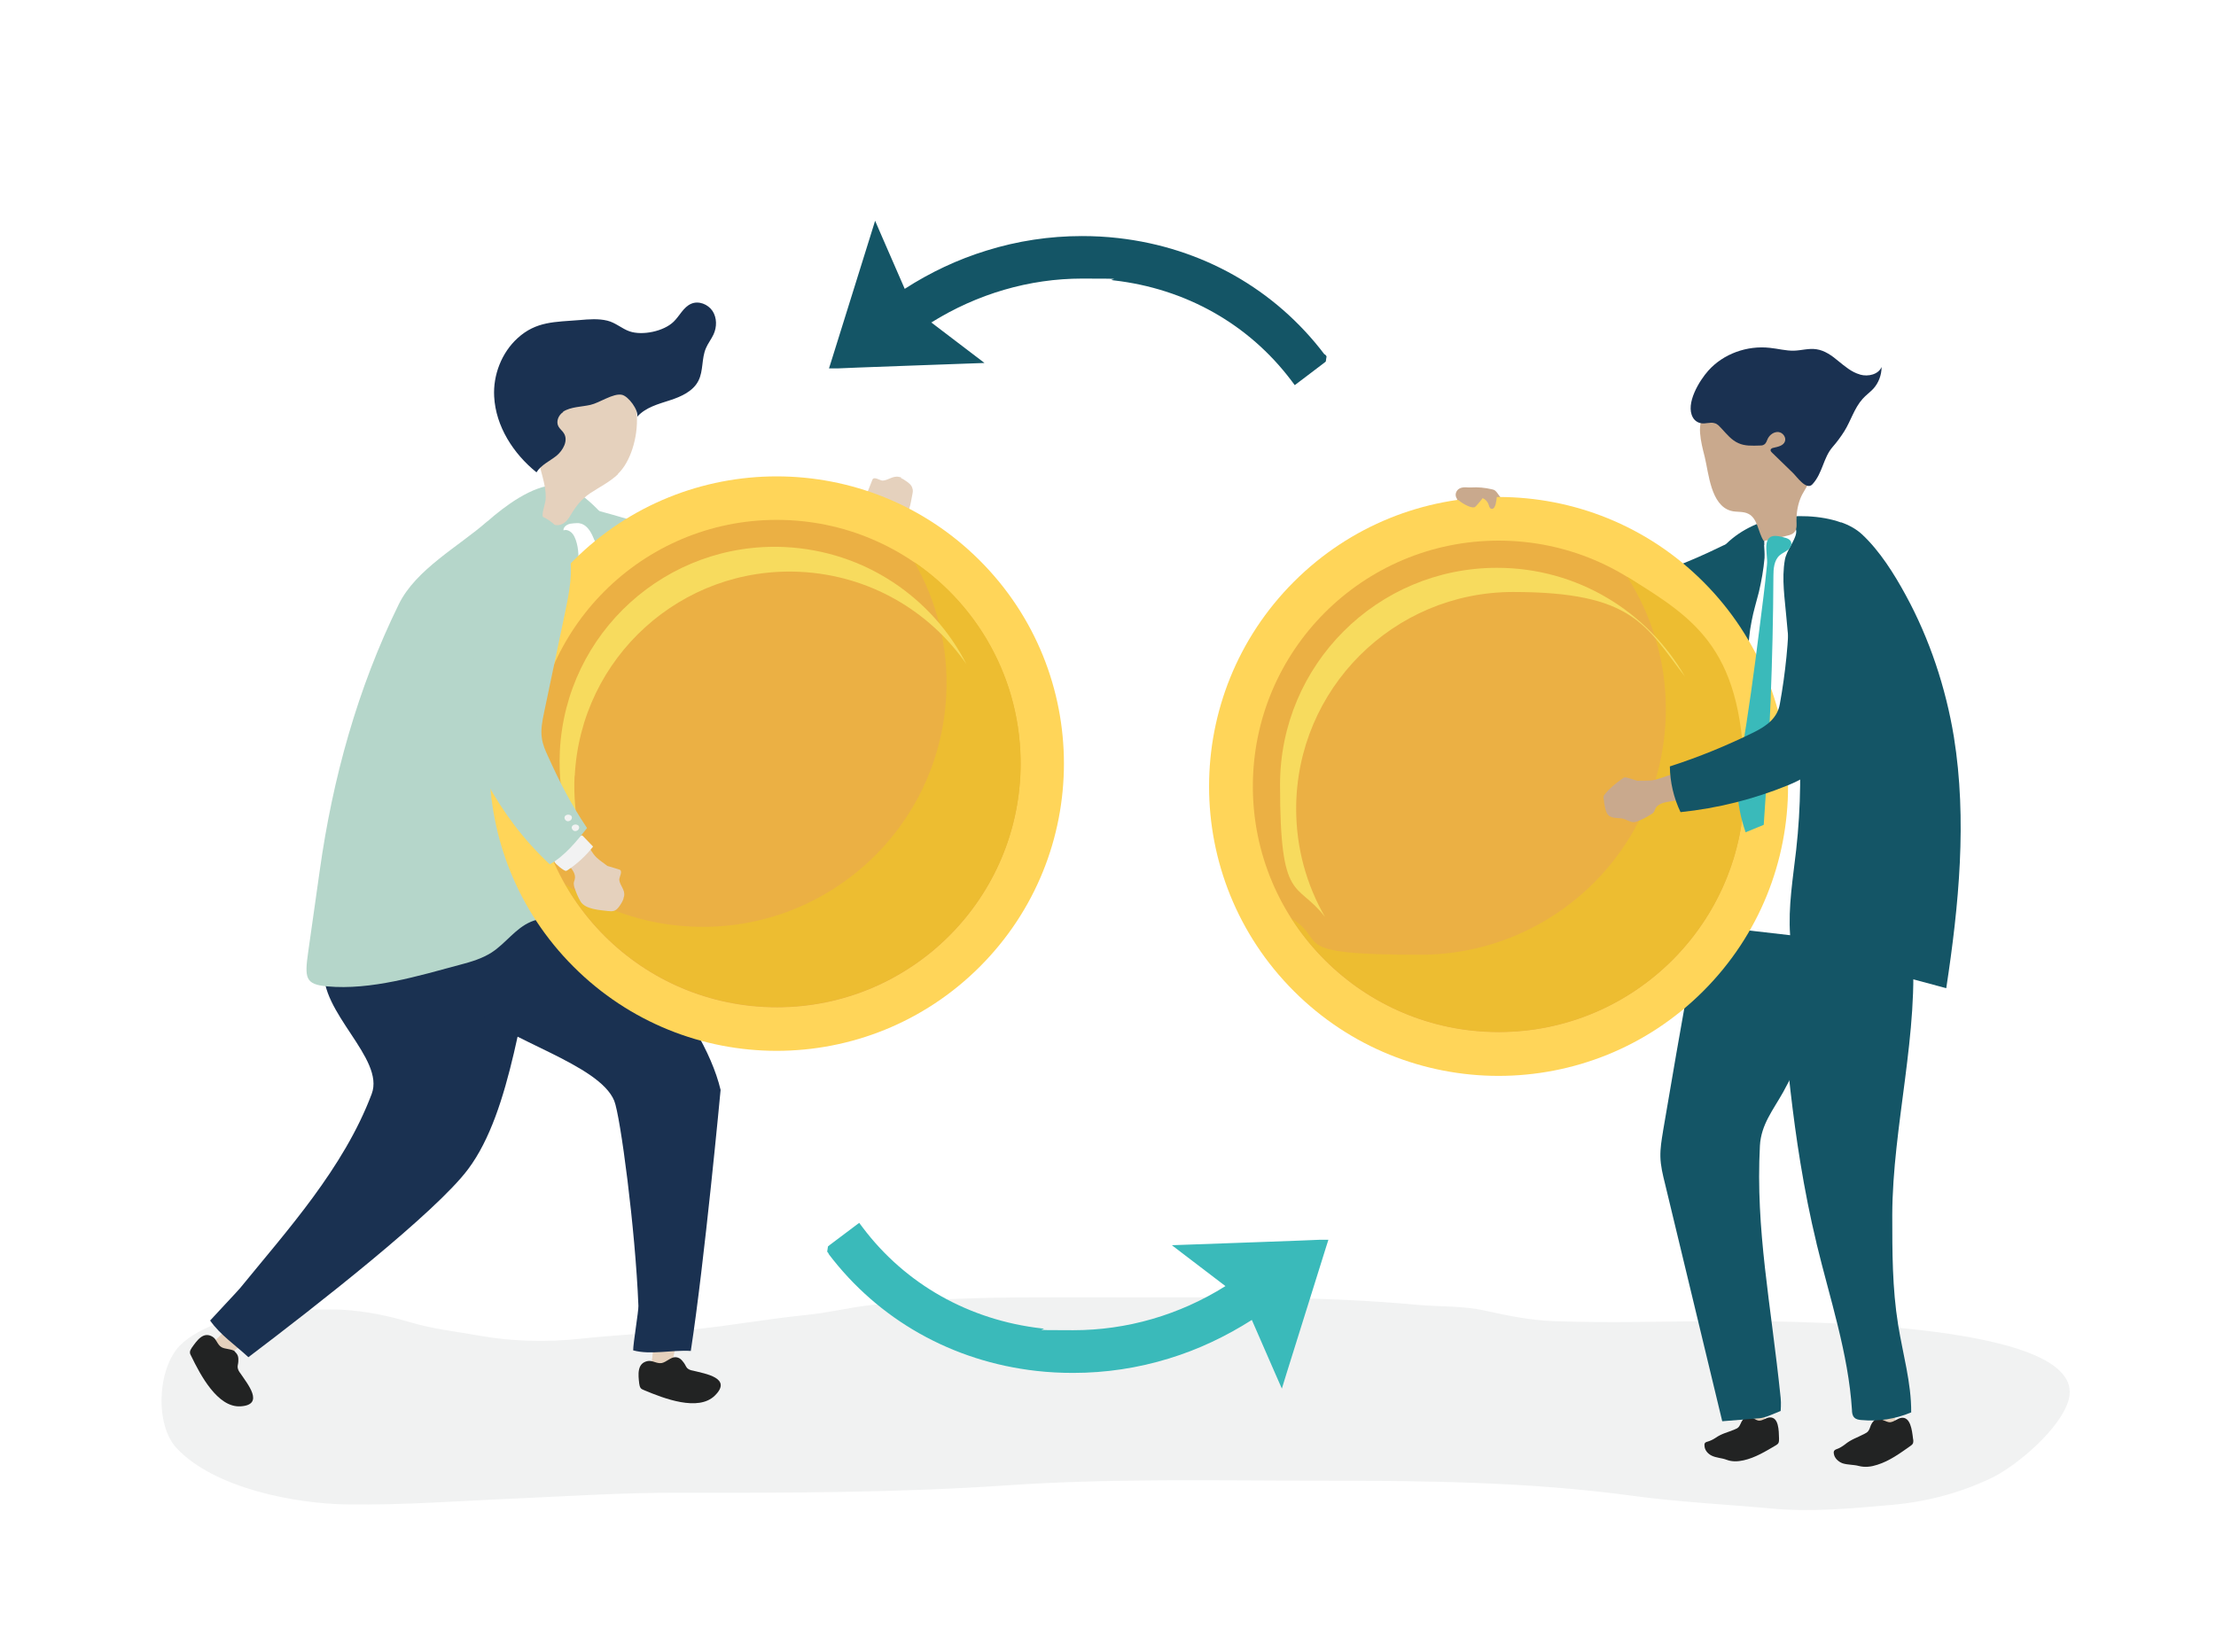 <?xml version="1.0" encoding="UTF-8"?>
<svg xmlns="http://www.w3.org/2000/svg" version="1.1" viewBox="0 0 1100 820">
  <defs>
    <style>
      .cls-1 {
        fill: #e5d1bd;
      }

      .cls-1, .cls-2, .cls-3, .cls-4, .cls-5, .cls-6, .cls-7, .cls-8, .cls-9, .cls-10, .cls-11, .cls-12, .cls-13, .cls-14 {
        stroke-width: 0px;
      }

      .cls-2 {
        fill: #f2f2f2;
      }

      .cls-3 {
        fill: #b5d6ca;
      }

      .cls-4 {
        fill: #222323;
      }

      .cls-5 {
        fill: #f1f2f2;
      }

      .cls-6 {
        fill: #1a3151;
      }

      .cls-7 {
        fill: #c9a98d;
      }

      .cls-8 {
        fill: #145566;
      }

      .cls-9 {
        fill: #f7db5e;
      }

      .cls-10 {
        fill: #fff;
      }

      .cls-11 {
        fill: #edbd31;
      }

      .cls-12 {
        fill: #ffd559;
      }

      .cls-13 {
        fill: #3ababa;
      }

      .cls-14 {
        fill: #ebb044;
      }
    </style>
  </defs>
  <g id="Background">
    <rect class="cls-10" width="1100" height="820"/>
  </g>
  <g id="Shadow">
    <path class="cls-5" d="M514.8,644.1c-27.7,0-55.5.8-83.2,3.9-10.4,1.2-20.7,3.8-31.1,4.8-20.9,2.1-41.4,6-62.4,7.8-16.9,1.4-33.9,2.3-50.7,4.1-15.8,1.7-33.3,1.3-48.9-1.5-11.6-2.1-23.3-3.3-34.7-6.7-12.8-3.8-26.6-6.5-39.9-6.4-19,.1-37.4.2-55.6,6.8-6.4,2.3-14.2,6.2-19,11.1-11.1,11.3-12.6,39.4-1.5,51.1,18.6,19.7,58.3,27.4,84.4,27.8,28.6.4,56.4-1.8,85-3,26.6-1.2,53.2-2.9,79.8-2.8,54.4.1,108.9,0,163.2-3.7,51.1-3.5,102.2-2.3,153.4-2.3s104.6.4,156.7,7.5c22.7,3.1,45.8,4.2,68.6,6.3,20.4,1.9,40.1,0,60.4-1.8,17.1-1.5,34.1-6,49.6-13.5,12.3-6,34.2-24.5,38-38.8,10.6-39.9-148.9-39-173.3-38.9-27.4.1-55,1-82.3,0-11.5-.4-22.8-2.7-34.1-5.2-11.2-2.5-22.5-1.9-33.8-2.9-47.3-4.4-94.7-3.7-142.2-3.7-15.4,0-30.9-.1-46.4,0Z"/>
  </g>
  <g id="Object">
    <g>
      <path class="cls-10" d="M267.8,428.7c-.3,10.2-.7,21-6.3,29.5,10.2-.4,20.3-1.8,30.2-4.2.7-21.4,5.6-42.3,8.1-63.5,2.1-18.3,2.4-36.7,1.9-55.2-.3-14.9-1.1-29.9-3.9-44.5-2.1-11.3-4.5-19.4-10-29.6-.3-.5-.6-1.1-1.1-1.3-.5-.2-1-.2-1.5,0-8.9,1.2-7.3,3-6.7,10.4.5,6-.6,12-.9,18-.6,11.5-1.3,22.9-2.2,34.3-1.8,22.9-4,45.7-5.6,68.6-.9,12.5-1.7,25-2.1,37.6Z"/>
      <g>
        <g>
          <path class="cls-7" d="M728.7,242.1c.6,0,1.1-.1,1.6-.1,3.4-.2,6.8.1,10.2.9.6.1,1.2.3,1.7.7.4.3.7.7,1,1.1,3,4.3,6.3,7.7,9.9,11.4,2.7,2.8,6.8,7.2,4.5,11.3-.7,1.2-1.4,2.5-2.5,3.4-.9.7-2,1.1-3.1,1.5-.9.3-2.1.9-2.9.5-.9-.5-2-2.8-2.6-3.6-1.7-2.4-3.4-4.8-5.2-7.2-1.7-2.4-3.9-5-6.6-4.9-.6,0-1.2.2-1.7.1-.7,0-1.3-.4-1.9-.8-2.2-1.3-4.4-2.8-6.3-4.6-1.7-1.6-1.4-3.4-1.6-5.6-.2-2.7,2.9-3.7,5.5-4Z"/>
          <path class="cls-8" d="M791.6,320.5c-5.9-1.9-11.3-5.1-16.8-10-13.7-12-25.9-26-35.8-41.5,4.8-6.2,10.9-11.4,17.9-14.9,10.6,10.7,21.9,20.6,33.8,29.5,5.8,4.4,11.6,7.3,18.4,5.3,15.1-4.4,29.8-10.1,44-17,3.1-1.5,6.3-3.1,9.8-3.4,6.5-.6,13.2,3.5,17.2,9.3,4,5.8,5.4,13.1,4.9,19.9-.4,4.8-1.7,9.7-4.9,13-3.3,3.4-8,4.9-12.6,6-20.5,5.2-42.1,7.2-63.7,5.9-4.4-.3-8.3-.9-12.1-2.2Z"/>
        </g>
        <g>
          <g>
            <g>
              <path class="cls-1" d="M876.4,707.9c-2.8,0-5.6,0-8.4,0-1.9-10.2-3-20.8-3.2-31.3,4,1.9,9.3.4,10.3,7.5.4,2.3.7,23.8,1.3,23.8Z"/>
              <path class="cls-4" d="M867.9,703c-1.4.3-2.6,1.3-3.4,2.8-.5.9-.8,1.9-1.4,2.6-.6.7-1.3,1-2.1,1.3-3.5,1.5-6.2,1.9-9.5,4.2-1.2.8-2.5,1.4-3.8,1.8-.4.1-.8.2-1.2.5-.4.4-.5.9-.4,1.5,0,2.2,1.7,4.1,3.6,5,2.3,1.1,4.9,1.1,7.3,2,2.8,1.1,5.7.9,8.5.3,5.8-1.3,11-4.5,16.1-7.5.5-.3.9-.6,1.2-1.1.3-.6.3-1.4.3-2.2-.1-4.2-.2-10.6-4.5-10.5-1.8,0-3.4,1.6-5.4,1.6-1.6,0-4.3-2.4-5.5-2.2Z"/>
            </g>
            <path class="cls-8" d="M825.5,561.7c-.7,4.2-1.4,8.4-1.3,12.6.1,4.5,1.2,9,2.3,13.4,9.5,39.3,18.9,78.6,28.4,117.9,6.2-.5,12.4-1,18.6-1.5,2.8-.2,7.8-2.6,10.4-3.6,0,0,.3-3.8,0-6.5-4.9-47.4-12.5-83.3-10.3-125.2.6-10.5,6.5-17.6,11.6-26.7,17.2-31.1,20.6-57.2,28.4-77.7.5-1.3-51.5-6.6-54.1-6.9-6.5-.7-12.1-.5-15.7,5.9-3.9,7.1-4.2,17.3-5.6,25.1-2,11.5-4.1,23-6.1,34.6-2.2,12.8-4.4,25.7-6.6,38.5Z"/>
          </g>
          <g>
            <g>
              <path class="cls-1" d="M941.6,708.5l-9,.8c-3-10.3-5.2-21.1-6.6-31.8,4.4,1.6,9.9-.6,11.8,6.7.6,2.4,3.1,24.4,3.7,24.3Z"/>
              <path class="cls-4" d="M932,704.3c-1.4.4-2.6,1.6-3.3,3.2-.4.9-.6,2-1.2,2.8-.5.8-1.3,1.2-2.1,1.6-3.6,1.9-6.4,2.6-9.7,5.3-1.2.9-2.5,1.7-3.9,2.2-.4.2-.9.3-1.2.7-.4.4-.4,1-.3,1.6.3,2.2,2.2,4,4.4,4.8,2.6.8,5.4.6,8,1.3,3.1.8,6.2.4,9.2-.6,6.1-1.9,11.4-5.8,16.5-9.4.5-.3.9-.7,1.2-1.3.2-.7.2-1.5,0-2.3-.5-4.3-1.3-10.9-5.8-10.3-1.9.3-3.5,2-5.6,2.2-1.7.1-4.8-2.1-6.1-1.7Z"/>
            </g>
            <path class="cls-8" d="M901.7,617.3c6.6,27.4,15.8,54.5,17.6,82.7,0,1.3.2,2.8,1.1,3.7.9,1,2.3,1.2,3.6,1.3,8.4.8,16.9-.5,24.7-3.8.1-14.7-4.2-29.1-6.5-43.6-2.9-17.9-2.9-36.2-2.9-54.3.1-44.3,13.6-91.1,9.8-135.2-.7-8.4-14.6-14.5-17.8-22.2-17.5,3.6-35.8,3.1-53.1-1.6.7,9.1,2.7,17.1,4.1,25.9,1.9,11.6,1.9,23.8,2.9,35.5,2.1,23.9,4.6,47.8,8.5,71.6,2.2,13.4,4.8,26.7,8,39.9Z"/>
          </g>
          <path class="cls-8" d="M913.9,259.3c4,1.4,7.6,3.4,10.4,6,8.8,8.2,16,19.7,21.7,30.2,11.8,21.6,19.9,46,23.9,70.4,6.6,41.1,2.5,83.4-3.8,124.7-51.5-14-103.3-26.5-155.5-37.4,5.6,1.2,22.5-30.5,25-35.3,6.5-12.4,14-28.2,14.8-42.6,1.4-25.5-5.2-50.8-2.9-76.2.9-9.7,0-18.3,6.5-26,7-8.3,17.1-13.7,27.6-15.8,9-1.7,22.1-1.6,32.3,2.1Z"/>
          <path class="cls-10" d="M875.7,270.6c.1,1.9.3,4.1.2,6.4-.5,5.7-1.5,11.3-2.8,16.9-1.2,4.8-2.7,9.5-3.6,14.4-1.1,5.3-1.5,10.7-1.9,16-2.5,35.4-2.2,71.4-11.9,105.4-2.3,8-5.1,15.8-6.2,24-.2,1.8-.3,3.8.9,5.1,1,1.1,2.6,1.3,4.1,1.5,11.4,1.4,22.7,2.7,34.1,4-1-14.1,1.4-28.2,3-42.3,2.4-21.4,2.6-43,.8-64.5-1.5-16.8-4.2-33.6-5.6-50.4-.8-9.7-2.5-19.6-.8-29.2.8-4.6,5-9.3,5.6-13.3.7-5.4-5.9-3-10.3-2.1-5.4,1.1-5.7,4.1-5.5,8Z"/>
        </g>
        <g>
          <circle class="cls-12" cx="743.9" cy="390.4" r="143.7" transform="translate(-58.2 640.4) rotate(-45)"/>
          <circle class="cls-14" cx="743.9" cy="390.4" r="122"/>
          <path class="cls-11" d="M807.7,286.3c12.1,19,19.2,41.5,19.2,65.7,0,67.4-54.6,122-122,122s-45.2-6.6-63.8-18c21.7,33.8,59.6,56.3,102.8,56.3,67.4,0,122-54.6,122-122s-23.3-82.5-58.1-103.9Z"/>
          <path class="cls-9" d="M643.4,401.6c0-59.5,48.2-107.7,107.7-107.7s65.7,16.5,85.3,42c-18.6-32.3-53.4-54-93.3-54-59.5,0-107.7,48.2-107.7,107.7s8.3,47.5,22.3,65.6c-9.1-15.8-14.3-34.1-14.3-53.7Z"/>
        </g>
        <g>
          <path class="cls-7" d="M875.3,268.4c.3.5,10.5-2.1,11.6-2.4,3.5-.7,5.1-2.1,4.9-6-.2-4.3.3-8.3,1.8-12.3,1.2-3.2,3.4-5.8,4.7-9,1.1-2.8,2-5.7,2.5-8.7.9-4.8,1.1-9.8.9-14.7-.2-3.8-2.1-7.1-3.1-10.7-.8-2.7-1.6-5.6-3.3-7.8-3.1-3.9-8.4-5.2-13.4-5.6-14.2-1-39.5,5.5-38,23.8.3,4,1.3,7.9,2.3,11.8,2,8.2,3,24,13,26.8,2.8.8,6,.1,8.7,1.5,4.6,2.3,4.7,8.9,7.5,13.3Z"/>
          <path class="cls-6" d="M923.2,185.9c-4-1.1-7.4-4-10.6-6.6-3.2-2.7-6.8-5.3-10.9-5.9-3.8-.6-7.5.6-11.2.7-4,.1-7.9-1-11.9-1.4-11.4-1.3-23.2,3-30.6,11.3-4.4,4.9-11.5,16.4-7.7,23.2.8,1.5,2.3,2.6,4,2.9,2.2.5,4.6-.7,6.8,0,1.6.4,2.4,1.6,3.6,2.8,2.5,2.7,4.8,5.6,8.2,7.1,3.2,1.5,6.9,1.3,10.5,1.2.8,0,1.6,0,2.3-.5,1-.6,1.3-1.8,1.8-2.9,1-2,3.1-3.5,5.3-3.3,2.2.2,4,2.7,3.2,4.7-.8,2.1-3.4,2.6-5.6,3.1-.7.1-1.5.5-1.5,1.2,0,.5.3.8.7,1.2,3.4,3.3,6.9,6.7,10.3,10,2.1,2,6.8,9,9.8,5.7,5.1-5.6,5.3-13.1,10-18.5,2.1-2.4,4.1-5.1,5.8-7.8,3.3-5.3,4.9-11.4,9.1-16.1,1.6-1.8,3.6-3.2,5.2-4.9,2.7-2.9,4.2-6.9,4.2-10.9-1.6,3.7-6.6,4.9-10.6,3.8Z"/>
        </g>
        <path class="cls-7" d="M731.8,251.9c.5-.2.9-.7,1.3-1.1,1-1.2,2-2.3,2.9-3.5,1.3.6,2.4,1.7,2.9,3.1.3.9.5,2,1.4,2.2,1.1.3,1.8-1.1,2.1-2.2.2-.8.3-1.7.5-2.6.1-.8.2-1.7-.2-2.3-.4-.7-1.2-1-1.9-1.3-2.9-1.1-6-1.6-9.1-1.9-2.3-.2-5.9-1-7.8.6-1.5,1.3-1.8,3.4-.5,4.9,1.3,1.4,6.5,4.7,8.4,4Z"/>
        <path class="cls-13" d="M886.3,267c1,.3,2.1.8,2.6,1.7.8,1.4-.1,3.2-1.4,4.3-1.3,1-2.8,1.6-4.1,2.7-2.8,2.5-3.1,6.7-3.1,10.4-.2,41.2-1.9,82.3-4.8,123.4-3,1.2-6,2.5-9,3.7-2.4-7-4-14.4-4-21.9,0-5.5,1-11,1.9-16.5,3.5-20.9,6.4-41.9,9-62.9,1.3-10.4,2.7-20.8,3.7-31.3.4-3.4-.7-7.5-.2-10.7.8-4.7,4.6-4.3,9.3-2.9Z"/>
        <g>
          <path class="cls-7" d="M796.3,398.3c0-.6-.2-1.2-.3-1.8,0-.4,0-.7,0-1.1,0-.3.3-.6.5-.9,2.4-3.1,5.3-5.4,8.5-7.7,1.2-.9,1.2-1,2.7-.7,1.6.4,3.3,1,4.9,1.5,2.3,0,4.6,0,6.9-.1,5.8-.5,17.5-7.8,21.7-1.7.8,1.2,1.6,2.4,1.9,3.8.2,1.1.1,2.3,0,3.4-.1.9-.1,2.3-.9,2.8-.8.6-3.3.5-4.4.7-2.9.5-5.8.9-8.8,1.4-2.9.4-6.2,1.2-7.3,3.6-.2.5-.4,1.1-.7,1.6-.4.6-1,1-1.6,1.3-2.2,1.4-4.5,2.6-7,3.5-2.2.8-3.7-.3-5.7-1.1-2.1-.9-4.4-.4-6.6-1.1-2.2-.7-2.8-2.4-3.3-4.5-.2-1-.4-2-.6-3Z"/>
          <path class="cls-8" d="M903.9,379.4c-4.4,4.4-9.7,7.8-16.5,10.5-16.9,6.9-34.9,11.4-53.2,13.3-3.4-7.1-5.2-14.9-5.3-22.7,14.3-4.6,28.2-10.3,41.6-16.9,6.5-3.2,11.8-7.1,13-14.1,2.8-15.5,4.4-31.2,4.6-46.9,0-3.5,0-7,1.4-10.3,2.4-6,9-10.3,16-11.2,7-.9,14.1,1.1,19.9,4.6,4.2,2.5,7.9,5.9,9.4,10.2,1.6,4.5.8,9.3-.3,14-4.6,20.7-12.5,40.8-23.4,59.6-2.2,3.8-4.6,7-7.3,9.8Z"/>
        </g>
      </g>
      <path class="cls-8" d="M657.5,176c-24.6-32.5-61-53.1-102.4-57.8-6-.7-12.1-1-18.1-1-16,0-31.9,2.4-47.3,7.2-14.3,4.4-27.9,10.8-40.6,19l-11.5-26.4-3.2-7.4-2.4,7.7-19.2,61.5-1.3,4.1h4.3c0-.1,64.4-2.4,64.4-2.4l8.5-.3-6.7-5.1-19.7-15c22.8-14.2,48.6-21.8,74.9-21.8s10.5.3,15.7.9c35.7,4.1,66.9,21.7,88,49.6l1.8,2.4,2.4-1.8,12-9.1,1-.8.2-1.3.2-1.3-.8-1Z"/>
      <path class="cls-13" d="M411.2,622.4c24.8,32.8,61.5,53.5,103.2,58.2,6,.7,12.2,1,18.3,1,16.1,0,32.2-2.4,47.7-7.2,14.4-4.4,28.1-10.9,41-19.1l11.6,26.6,3.3,7.5,2.4-7.8,19.4-62,1.3-4.1h-4.3c0,.1-64.9,2.4-64.9,2.4l-8.5.3,6.8,5.2,19.8,15.1c-22.9,14.4-49,21.9-75.5,21.9s-10.6-.3-15.8-.9c-35.9-4.1-67.5-21.9-88.7-50l-1.8-2.4-2.4,1.8-12.1,9.1-1,.8-.2,1.3-.2,1.3.8,1Z"/>
      <g>
        <g>
          <path class="cls-1" d="M447.4,237.1c-.3-.1-.6-.3-1-.3-3.2-.8-5.4,1.7-8.3,1.8-1.3,0-4.4-2.4-5.1-.3-.3.8-1.3,3.2-2.3,5.8-1.5,1.7-2.9,3.5-4.5,5-4.1,3.9-17.5,7.3-15.2,14.8.4,1.5.9,2.9,1.8,4.1.7,1,1.8,1.7,2.8,2.4.8.5,1.9,1.6,2.9,1.4,1-.2,2.6-2.1,3.3-2.7,2.2-1.8,4.5-3.7,6.7-5.5,2.2-1.8,4.9-3.7,7.6-2.8.6.2,1.1.5,1.7.7.7.1,1.4,0,2.1-.2,2.5-.6,5-1.4,7.3-2.6,4.1-2.1,4.9-9.3,5.7-13.3.2-1,.4-2,0-3-.4-1.6-1.8-2.7-3.2-3.6-.8-.6-1.6-1.1-2.5-1.5Z"/>
          <path class="cls-3" d="M365.7,304.1c3.6.3,7.3.5,10.9-.1,2.8-.6,5.5-1.7,8.2-2.9,16.3-7.5,31.5-17.6,44.7-29.8-3.6-7.7-8.6-14.7-14.9-20.4-12.9,7.2-26.3,13.5-40.2,18.6-2.8,1-5.7,2.1-8.7,2.3-4.3.4-8.6-.9-12.8-2.1-16.2-4.7-32.4-9.4-48.6-14.1-9.8-2.8-19.9-5.7-30-4.2-27.9,4.2-26.7,40-1,45.9,28.8,6.7,62.9,4.5,92.5,6.7Z"/>
        </g>
        <g>
          <g>
            <g>
              <path class="cls-1" d="M104.3,667.4c2,2.6,4.6,4.6,6.9,7,9.2-6.8,17.6-13.7,25.2-22.5-6.5-1.1-7.5-6.9-15.4-1.2-2.5,1.8-12.3,14.1-16.7,16.7Z"/>
              <path class="cls-4" d="M116.7,671.2c1.6,1.4,1.7,2.9,1.6,4.7,0,1.1-.5,2.2-.3,3.2.2,1.1.7,1.9,1.4,2.8,3.3,5,12.3,15.6-.1,16.3-11.3.6-19.8-15.5-24.4-25-.3-.6-.7-1.2-.6-2,0-.7.5-1.4.9-2.1,2.6-3.6,5.7-8.3,10.4-5.4,2,1.3,2.2,3.8,4.3,5.1,1.8,1.1,5.2.8,6.8,2.2Z"/>
            </g>
            <path class="cls-6" d="M160.9,480.6c-2.5,21.9,30.3,44.8,23.6,62.5-13.9,36.9-42.1,67.9-65.4,96.5-1.7,2-12.5,13.4-14.8,16,5,7.1,12.4,12.1,19,18.2,33.3-25.2,93.1-71.9,109.1-93.4,21.8-29.1,26.4-83.8,36.8-121.6,1.7-6.3,4.3-15.3.4-21.2-3-4.6-7.5-6.7-13.3-8.4-15.4-4.5-36.3-13.6-51.4-4.6-16.5,9.8-42,39.2-44,56.1Z"/>
          </g>
          <g>
            <g>
              <path class="cls-1" d="M322.8,679.3c3.4.7,6.8.4,10.1.7,2.7-11.8,4.8-23.3,5-35.5-5.9,3.9-10.4.2-12.7,10.2-.7,3.2-.6,19.5-2.4,24.6Z"/>
              <path class="cls-4" d="M335.1,673.8c2.1,0,3.2,1.2,4.3,2.7.7.8,1,2,1.8,2.8.8.7,1.7,1,2.9,1.2,5.9,1.5,19.7,3.6,10.7,12.4-8.2,8-25.2,1.4-35-2.7-.6-.3-1.4-.5-1.8-1.1s-.6-1.4-.7-2.2c-.5-4.4-1.2-10.2,4.3-11.2,2.4-.4,4.3,1.4,6.9,1,2.1-.4,4.5-2.9,6.6-2.9Z"/>
            </g>
            <path class="cls-6" d="M234.9,500.6c16.2,15.9,62.5,27.6,70,45.9,3,7.3,10.5,63.6,12,101.8.1,2.7-2.6,18.5-2.6,22.1,8.6,2.4,19.3-.3,28.6.3,6.8-44,14.8-129.6,14.8-129.6-9.2-38.5-53.6-82.7-78.3-117.4-4.1-5.7-8.9-13.6-16.2-14.6-5.6-.7-10.1,1.2-15.1,4.4-13.5,8.7-54.4,22.5-57.4,39.7-3.3,18.8,31.7,35,44.1,47.3Z"/>
          </g>
          <path class="cls-3" d="M241.8,258.9c-14.1,12.4-35.3,23.7-43.8,41-20.5,41.7-32.9,86.6-39.3,132.4-1.9,13.4-3.8,26.8-5.7,40.2-1.9,13.2-1.4,16.2,9.4,17.2,21.8,2,45.3-5.2,66.2-10.8,5.3-1.4,10.7-3,15.4-6,7-4.5,11.9-12.1,19.6-15.3,3.6-1.5,7.6-1.9,11.6-2.3,8.4-.8,17.8-1.4,24.3,4,3.8,3.2,5.7,8.2,9.6,11.1,2.7-3.7-1-15.2-1.7-19.8-1-7.1-1.9-14.1-2-21.3-.3-14.5.6-29,1.9-43.4,2.2-25.1,3.4-50.4,5.4-75.5,1.5-18,5.2-32-7-47.2-6.7-8.3-18.9-22.6-29.9-22.4-11.7.2-25.5,10.7-33.8,18Z"/>
          <path class="cls-1" d="M306.8,235.4c-4.1,3.9-9.2,6.4-13.9,9.5-4.5,3.1-7.1,6.5-9.8,11.1-2,3.3-4.3,5.6-8.8,4.4-8.5-2.1-3.5-7.8-3.4-13.4.1-6.4-2.5-12.5-3.6-18.7-3.2-17.9,10.7-44.9,31.7-43.4,23,1.7,20.1,38.7,7.7,50.4Z"/>
          <path class="cls-6" d="M279.5,204.6c-2.3,1.5-3.6,4.7-2.3,7.1.7,1.3,2,2.2,2.7,3.4,2.3,3.6-.4,8.5-3.7,11.2-3.4,2.7-7.6,4.5-9.9,8.2-11.5-9.3-20.2-22.8-21-37.6-.6-10.7,3.7-21.8,11.6-29,9.3-8.5,18.7-8,30.8-9,4.6-.4,9.3-.8,13.8.3,4.1,1,7.2,4,11,5.3,6.4,2.2,17,0,21.9-4.8,3-2.9,4.8-7.2,8.7-8.9,3.7-1.6,8.3.2,10.6,3.6,2.2,3.4,2.2,7.9.5,11.6-1.1,2.4-2.8,4.5-3.8,6.9-2.2,5.1-1.2,11.2-3.7,16.1-2.6,5.2-8.5,7.9-14.1,9.7-5.8,1.9-12.1,3.5-16.3,8.2.8-3.2-4.3-10.2-7.6-10.9-4.3-.9-11.1,4-15.6,5-4.3,1-9.8.9-13.6,3.4Z"/>
        </g>
        <path class="cls-10" d="M281,289.7c-5.5,7-9.6,15.7-8.5,24.5,1.1,9.4,8.1,17.9,7.2,27.4-.4,4.3-2.4,8.2-3.6,12.3-1.2,4.1-1.5,8.9,1,12.3,2,2.7,5.6,4.3,6.4,7.5,6.2-8,12.6-16.4,14.7-26.4,1.5-7.1.7-14.7-2.2-21.4-2.8-6.7-7.7-12.9-7.3-20.1.3-6.7,4.9-12.1,8.4-17.5,4-6.1,0-15.7-2.8-21.9-1.3-3-3.4-6.1-6.6-6.6-1-.2-1.9,0-2.9,0-1.1.1-2.3.2-3.3.8-1,.5-1.9,1.6-1.8,2.7,1.7-.6,3.5.4,4.6,1.8,2.3,3,3.2,9.6,2.7,13.4-.6,4.3-3.4,7.9-6,11.2Z"/>
        <g>
          <circle class="cls-12" cx="385.6" cy="379.1" r="142.6" transform="translate(-155.2 383.7) rotate(-45)"/>
          <circle class="cls-14" cx="385.6" cy="379.1" r="121"/>
          <path class="cls-11" d="M453.9,279.1c11.1,19.4,17,42.1,15.8,66-3.3,66.7-60,118.2-126.8,114.9-23.2-1.1-44.5-8.7-62.3-21,19.8,34.6,56.3,58.7,99.1,60.8,66.7,3.3,123.5-48.2,126.8-114.9,2.1-43.6-19-82.9-52.6-105.8Z"/>
          <path class="cls-9" d="M285.3,385.3c2.9-58.9,53-104.3,111.9-101.4,34.4,1.7,64.3,19.5,82.5,45.8-16.8-32.9-50.3-56.1-89.9-58.1-58.9-2.9-109,42.5-111.9,101.4-1.2,24.5,5.9,47.4,18.9,66.1-8.2-16.1-12.5-34.5-11.6-53.9Z"/>
        </g>
        <g>
          <path class="cls-1" d="M309.5,445.9c.1-.3.2-.7.3-1,.6-3.2-2.1-5.2-2.4-8.1-.1-1.3,2-4.5,0-5.1-.8-.2-3.3-1.1-5.9-1.8-1.8-1.4-3.7-2.6-5.3-4.1-4.2-3.8-8.6-16.9-15.9-14.1-1.4.5-2.9,1.1-4,2.1-.9.8-1.6,1.9-2.2,3-.5.8-1.4,2.1-1.2,3,.3,1,2.3,2.4,3,3.1,2,2.1,4,4.2,6,6.3,2,2.1,4.1,4.7,3.4,7.4-.2.6-.4,1.2-.5,1.8,0,.7.1,1.4.3,2.1.8,2.4,1.8,4.9,3.1,7.1,2.4,3.9,9.6,4.2,13.6,4.7,1,.1,2,.2,3-.1,1.5-.5,2.5-2,3.4-3.4.5-.8,1-1.7,1.3-2.6Z"/>
          <g>
            <path class="cls-2" d="M281,432.3c.3,0,.6-.2.9-.4,4.8-3.2,9-7.1,12.5-11.6-1.7-1.7-3.3-3.5-5-5.2-.1-.1-.3-.3-.4-.3-.4-.1-.7.1-1,.4-3.2,2.6-6.4,5.2-9.5,7.8-1.4,1.2-4,2.7-3.3,4.8.4,1.1,4.7,4.6,5.8,4.6Z"/>
            <path class="cls-3" d="M236.8,369.2c0,3.6,0,7.3,1,10.8.8,2.8,2.1,5.4,3.5,7.9,8.7,15.8,18.5,28.9,31.6,41.2,7.4-4.1,13.3-11.4,18.5-18-8.2-12.3-13.4-22.4-19.5-35.9-1.3-2.8-2.5-5.6-2.9-8.6-.7-4.3.2-8.7,1.1-13,3.5-16.5,6.9-33.1,10.4-49.6,2.1-10,4.2-20.3,1.9-30.3-6.3-27.6-41.7-23.7-45.8,2.4-4.5,29.3.2,63.2.2,92.9Z"/>
            <path class="cls-2" d="M286.7,409.6c-1.1-.6-2.8-.1-2.9,1.2,0,1,.9,1.9,1.9,1.8,1.6-.1,2.5-2.1,1.1-3,0,0,0,0,0,0Z"/>
            <path class="cls-2" d="M283.1,404.7c-1.1-.6-2.8-.1-2.9,1.2,0,1,.9,1.9,1.9,1.8,1.6-.1,2.5-2.1,1.1-3,0,0,0,0,0,0Z"/>
          </g>
        </g>
      </g>
    </g>
  </g>
</svg>